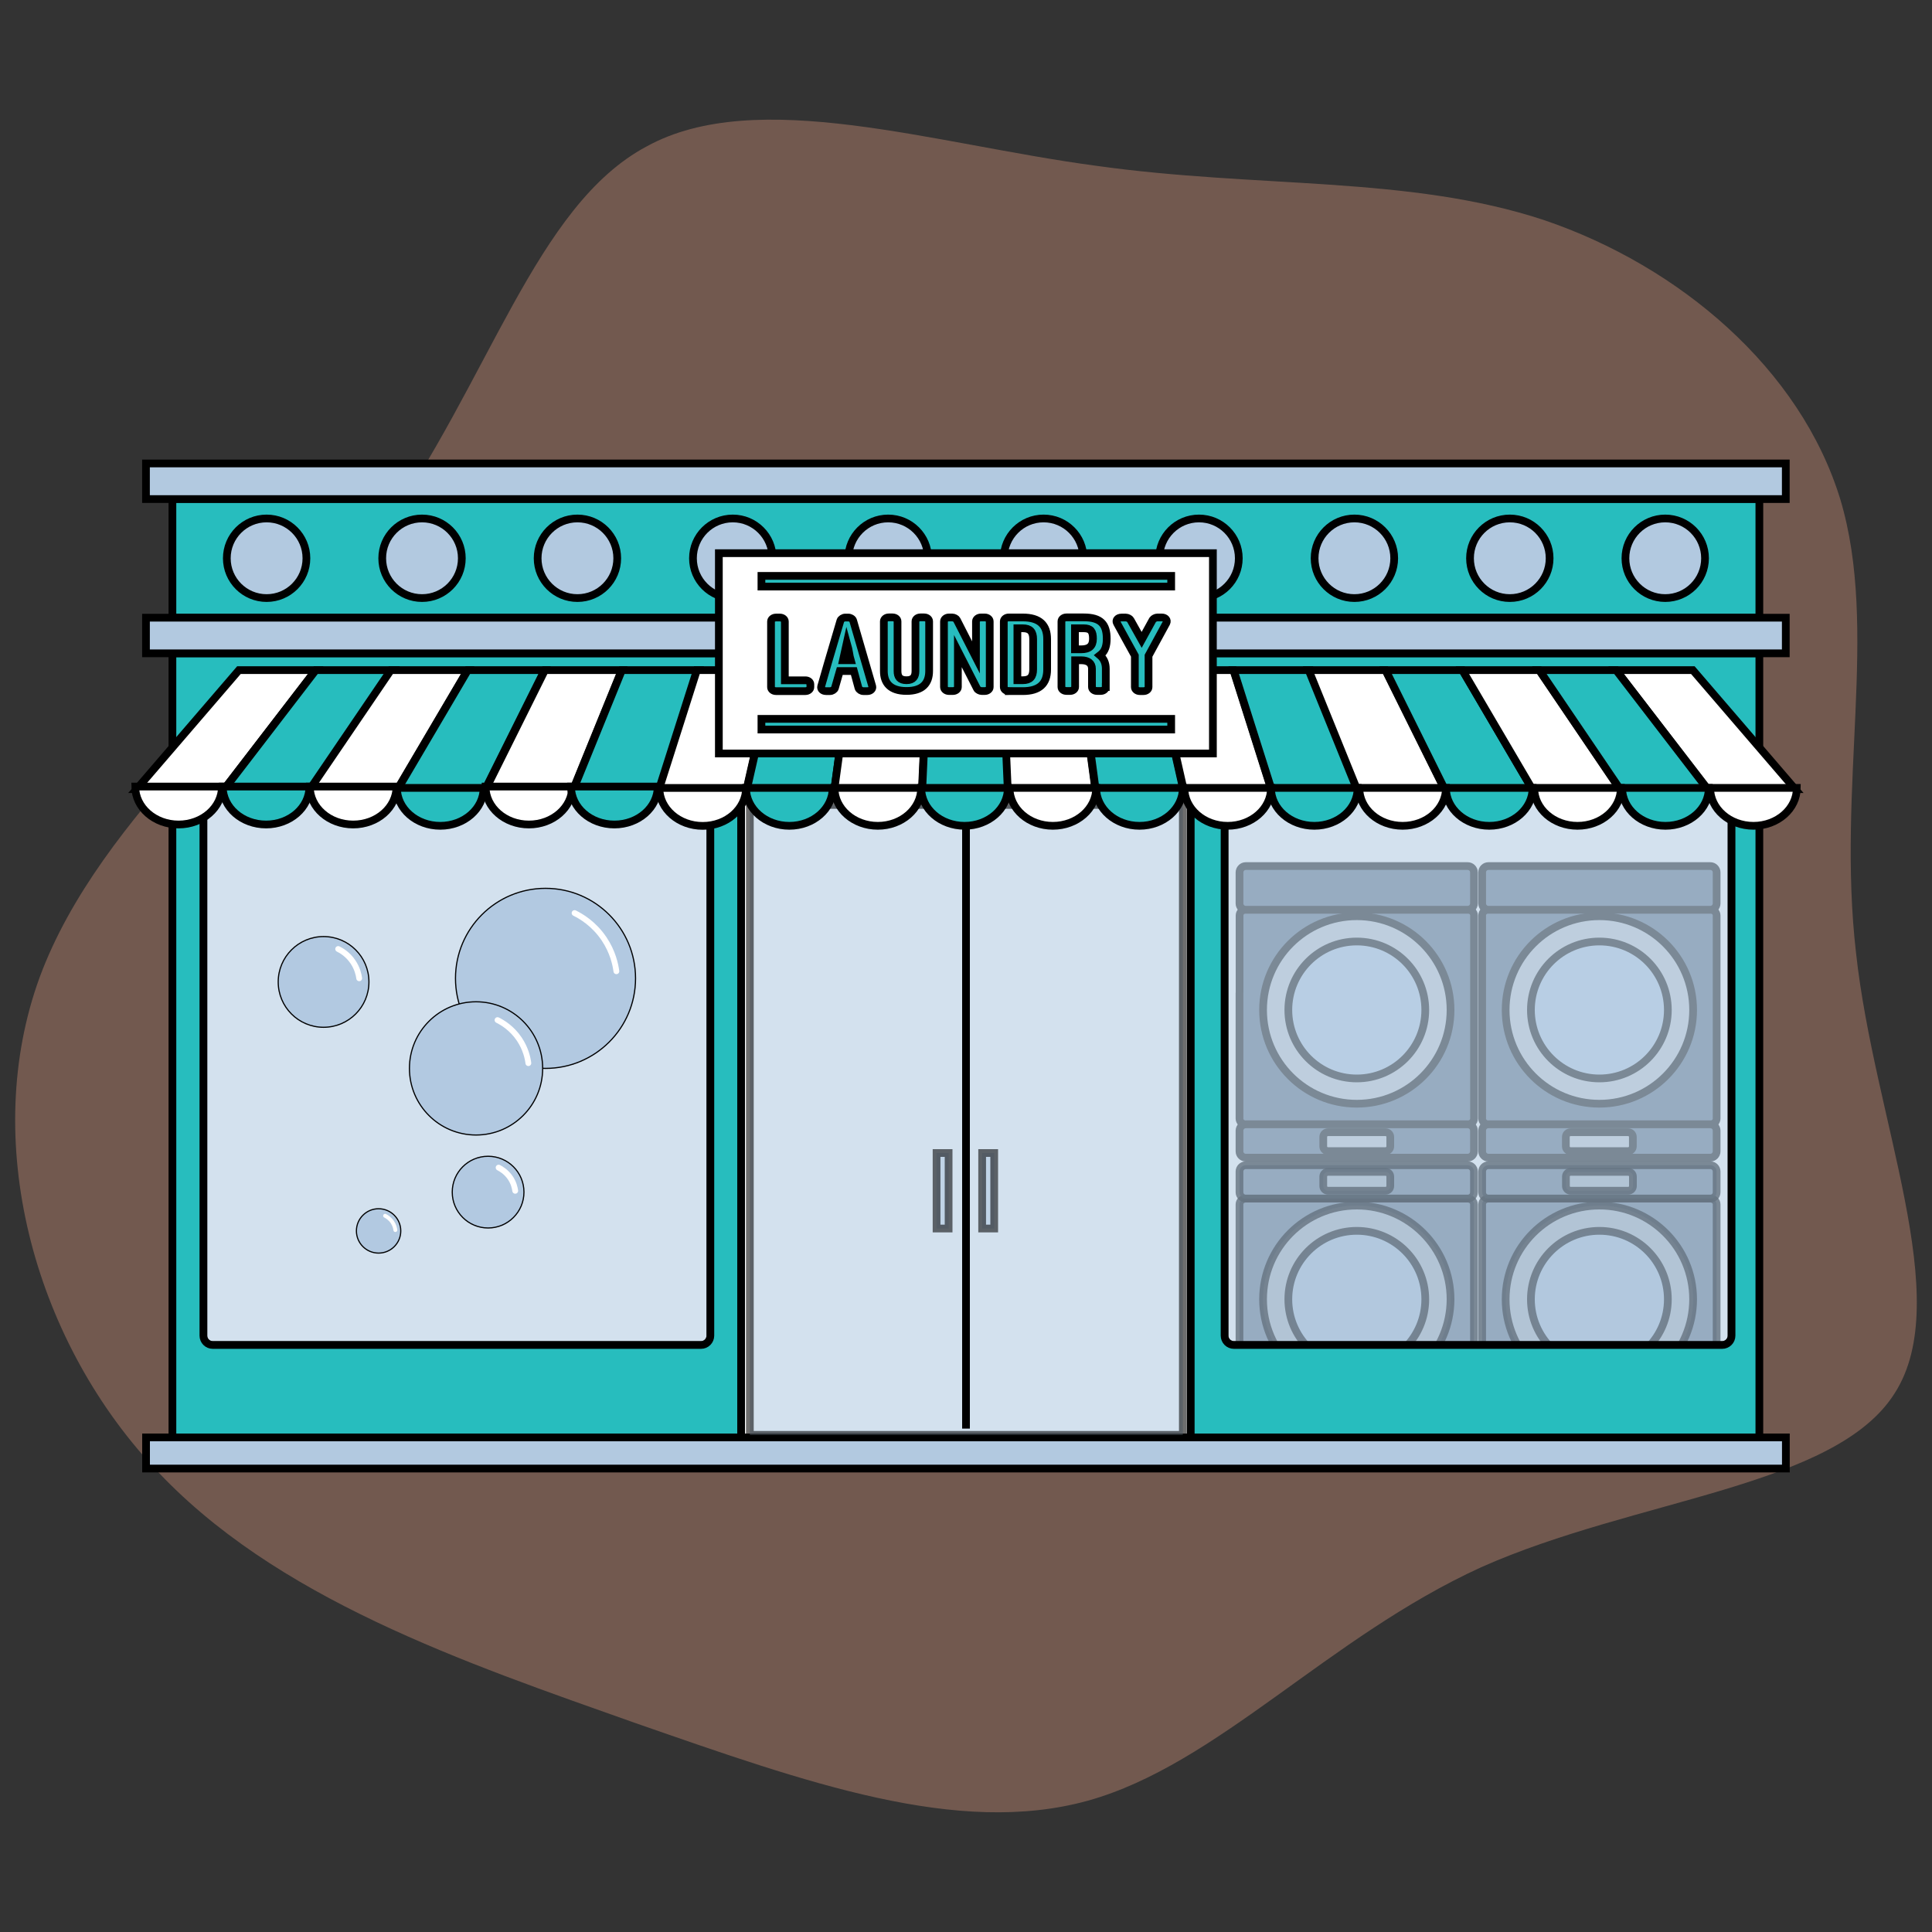 <?xml version="1.0" encoding="utf-8"?>
<!-- Generator: Adobe Illustrator 27.4.0, SVG Export Plug-In . SVG Version: 6.00 Build 0)  -->
<svg version="1.1" xmlns="http://www.w3.org/2000/svg" xmlns:xlink="http://www.w3.org/1999/xlink" x="0px" y="0px"
	 viewBox="0 0 250 250" style="enable-background:new 0 0 250 250;" xml:space="preserve">
<rect x="0" y="0" width="250" height="250" fill="#333333" stroke="none"/>
<style type="text/css">
	.st0{opacity:0.35;fill:#E7A184;}
	.st1{fill:#FFFFFF;stroke:#000000;stroke-miterlimit:10;}
	.st2{opacity:0.57;fill:#B2C9E1;stroke:#000000;stroke-miterlimit:10;}
	.st3{fill:#B2C9E1;stroke:#000000;stroke-width:0.15;stroke-miterlimit:10;}
	.st4{fill:none;stroke:#FFFFFF;stroke-width:0.75;stroke-linecap:round;stroke-miterlimit:10;}
	.st5{fill:none;stroke:#FFFFFF;stroke-width:0.5;stroke-linecap:round;stroke-miterlimit:10;}
	.st6{opacity:0.8;}
	.st7{fill:#52667D;stroke:#000000;stroke-miterlimit:10;}
	.st8{fill:#C2C9D0;stroke:#000000;stroke-miterlimit:10;}
	.st9{fill:#B2C9E1;stroke:#000000;stroke-miterlimit:10;}
	.st10{opacity:0.8;fill:#52667D;stroke:#000000;stroke-miterlimit:10;}
	.st11{opacity:0.8;fill:#C2C9D0;stroke:#000000;stroke-miterlimit:10;}
	.st12{opacity:0.8;fill:#B2C9E1;stroke:#000000;stroke-miterlimit:10;}
	.st13{fill:#27BDBE;stroke:#000000;stroke-miterlimit:10;}
	.st14{fill:#B2C9E0;stroke:#000000;stroke-miterlimit:10;}
	.st15{fill:none;stroke:#000000;stroke-miterlimit:10;}
</style>
<g id="Layer_2">
	<path class="st0" d="M199.8,28.48c17.53,5.95,33.18,19.25,38.34,36.15c5.01,16.74-0.47,37.09,2.03,58.68
		c2.35,21.6,12.83,44.75,5.01,56.96c-7.67,12.21-33.49,13.61-53.52,22.53c-19.87,9.08-34.11,25.51-50.86,30.2
		c-16.9,4.69-36.46-2.35-58.53-10.02c-22.06-7.82-46.79-16.12-62.44-33.18C4.2,172.92-2.53,147.41,5.14,126.44
		c7.82-21.13,30.05-37.71,44.13-57.43S69.29,26.6,83.69,18.94c14.24-7.82,37.09-0.31,58.06,2.5
		C162.87,24.41,182.28,22.69,199.8,28.48z"/>
</g>
<g id="Layer_3">
	<rect x="24.3" y="71.58" class="st1" width="201.37" height="116.44"/>
</g>
<g id="Layer_1">
	<path class="st2" d="M90.71,174.04H27.53c-0.67,0-1.21-0.54-1.21-1.21v-68.57c0-0.67,0.54-1.21,1.21-1.21h63.18
		c0.67,0,1.21,0.54,1.21,1.21v68.57C91.92,173.5,91.38,174.04,90.71,174.04z"/>
	<circle class="st3" cx="70.59" cy="126.6" r="11.65"/>
	<path class="st4" d="M74.35,118.15c0.81,0.4,2.5,1.37,3.82,3.34c1.13,1.68,1.47,3.31,1.59,4.19"/>
	<circle class="st3" cx="61.6" cy="138.25" r="8.62"/>
	<path class="st4" d="M64.38,132c0.6,0.3,1.85,1.02,2.82,2.47c0.83,1.24,1.09,2.45,1.17,3.1"/>
	<circle class="st3" cx="41.87" cy="127.06" r="5.87"/>
	<path class="st4" d="M43.76,122.8c0.41,0.2,1.26,0.69,1.92,1.68c0.57,0.85,0.74,1.67,0.8,2.11"/>
	<circle class="st3" cx="63.16" cy="154.26" r="4.64"/>
	<path class="st4" d="M64.52,151.09c0.32,0.16,0.99,0.55,1.52,1.33c0.45,0.67,0.58,1.32,0.63,1.67"/>
	<circle class="st3" cx="48.99" cy="159.28" r="2.87"/>
	<path class="st5" d="M49.83,157.32c0.2,0.1,0.61,0.34,0.94,0.82c0.28,0.41,0.36,0.81,0.39,1.03"/>
	<g class="st6">
		<path class="st7" d="M160.4,128.43v-9.98c0-0.41,0.36-0.74,0.81-0.74h28.72c0.44,0,0.81,0.33,0.81,0.74v26.3
			c0,0.41-0.36,0.74-0.81,0.74H161.2c-0.44,0-0.81-0.33-0.81-0.74V128.43"/>
		<g>
			<path class="st7" d="M161.2,145.49h28.72c0.44,0,0.81,0.36,0.81,0.81v2.69c0,0.44-0.36,0.81-0.81,0.81H161.2
				c-0.44,0-0.81-0.36-0.81-0.81v-2.69C160.4,145.85,160.76,145.49,161.2,145.49z"/>
			<path class="st7" d="M161.2,112.07h28.72c0.44,0,0.81,0.36,0.81,0.81v4.03c0,0.44-0.36,0.81-0.81,0.81H161.2
				c-0.44,0-0.81-0.36-0.81-0.81v-4.03C160.4,112.43,160.76,112.07,161.2,112.07z"/>
			<path class="st8" d="M175.57,118.56L175.57,118.56c6.7,0,12.13,5.43,12.13,12.13v0c0,6.7-5.43,12.13-12.13,12.13h0
				c-6.7,0-12.13-5.43-12.13-12.13v0C163.44,123.99,168.87,118.56,175.57,118.56z"/>
			<circle class="st9" cx="175.57" cy="130.69" r="8.86"/>
			<path class="st8" d="M179.29,148.95h-7.45c-0.34,0-0.61-0.27-0.61-0.61v-1.22c0-0.34,0.27-0.61,0.61-0.61h7.45
				c0.34,0,0.61,0.27,0.61,0.61v1.22C179.9,148.67,179.63,148.95,179.29,148.95z"/>
		</g>
	</g>
	<path class="st10" d="M190.73,172.16v9.98c0,0.41-0.36,0.74-0.81,0.74H161.2c-0.44,0-0.81-0.33-0.81-0.74v-26.3
		c0-0.41,0.36-0.74,0.81-0.74h28.72c0.44,0,0.81,0.33,0.81,0.74V172.16"/>
	<path class="st10" d="M189.93,155.09H161.2c-0.44,0-0.81-0.36-0.81-0.81v-2.69c0-0.44,0.36-0.81,0.81-0.81h28.72
		c0.44,0,0.81,0.36,0.81,0.81v2.69C190.73,154.73,190.37,155.09,189.93,155.09z"/>
	<path class="st10" d="M189.93,188.52H161.2c-0.44,0-0.81-0.36-0.81-0.81v-4.03c0-0.44,0.36-0.81,0.81-0.81h28.72
		c0.44,0,0.81,0.36,0.81,0.81v4.03C190.73,188.15,190.37,188.52,189.93,188.52z"/>
	<path class="st11" d="M175.57,180.26L175.57,180.26c-6.7,0-12.13-5.43-12.13-12.13v0c0-6.7,5.43-12.13,12.13-12.13h0
		c6.7,0,12.13,5.43,12.13,12.13v0C187.69,174.83,182.26,180.26,175.57,180.26z"/>
	<circle class="st12" cx="175.57" cy="168.13" r="8.86"/>
	<path class="st11" d="M171.84,151.64h7.45c0.34,0,0.61,0.27,0.61,0.61v1.22c0,0.34-0.27,0.61-0.61,0.61h-7.45
		c-0.34,0-0.61-0.27-0.61-0.61v-1.22C171.23,151.91,171.51,151.64,171.84,151.64z"/>
	<path class="st10" d="M222.13,172.16v9.98c0,0.41-0.36,0.74-0.81,0.74H192.6c-0.44,0-0.81-0.33-0.81-0.74v-26.3
		c0-0.41,0.36-0.74,0.81-0.74h28.72c0.44,0,0.81,0.33,0.81,0.74V172.16"/>
	<path class="st10" d="M221.32,155.09H192.6c-0.44,0-0.81-0.36-0.81-0.81v-2.69c0-0.44,0.36-0.81,0.81-0.81h28.72
		c0.44,0,0.81,0.36,0.81,0.81v2.69C222.13,154.73,221.77,155.09,221.32,155.09z"/>
	<path class="st10" d="M221.32,188.52H192.6c-0.44,0-0.81-0.36-0.81-0.81v-4.03c0-0.44,0.36-0.81,0.81-0.81h28.72
		c0.44,0,0.81,0.36,0.81,0.81v4.03C222.13,188.15,221.77,188.52,221.32,188.52z"/>
	<path class="st11" d="M203.24,151.64h7.45c0.34,0,0.61,0.27,0.61,0.61v1.22c0,0.34-0.27,0.61-0.61,0.61h-7.45
		c-0.34,0-0.61-0.27-0.61-0.61v-1.22C202.63,151.91,202.9,151.64,203.24,151.64z"/>
	<path class="st11" d="M206.96,180.26L206.96,180.26c-6.7,0-12.13-5.43-12.13-12.13v0c0-6.7,5.43-12.13,12.13-12.13h0
		c6.7,0,12.13,5.43,12.13,12.13v0C219.08,174.83,213.66,180.26,206.96,180.26z"/>
	<circle class="st12" cx="206.96" cy="168.13" r="8.86"/>
	<g class="st6">
		<path class="st7" d="M191.79,128.43v-9.98c0-0.41,0.36-0.74,0.81-0.74h28.72c0.44,0,0.81,0.33,0.81,0.74v26.3
			c0,0.41-0.36,0.74-0.81,0.74H192.6c-0.44,0-0.81-0.33-0.81-0.74V128.43"/>
		<g>
			<path class="st7" d="M192.6,145.49h28.72c0.44,0,0.81,0.36,0.81,0.81v2.69c0,0.44-0.36,0.81-0.81,0.81H192.6
				c-0.44,0-0.81-0.36-0.81-0.81v-2.69C191.79,145.85,192.15,145.49,192.6,145.49z"/>
			<path class="st7" d="M192.6,112.07h28.72c0.44,0,0.81,0.36,0.81,0.81v4.03c0,0.44-0.36,0.81-0.81,0.81H192.6
				c-0.44,0-0.81-0.36-0.81-0.81v-4.03C191.79,112.43,192.15,112.07,192.6,112.07z"/>
			<path class="st8" d="M206.96,118.56L206.96,118.56c6.7,0,12.13,5.43,12.13,12.13v0c0,6.7-5.43,12.13-12.13,12.13h0
				c-6.7,0-12.13-5.43-12.13-12.13v0C194.83,123.99,200.26,118.56,206.96,118.56z"/>
			<circle class="st9" cx="206.96" cy="130.69" r="8.86"/>
			<path class="st8" d="M210.68,148.95h-7.45c-0.34,0-0.61-0.27-0.61-0.61v-1.22c0-0.34,0.27-0.61,0.61-0.61h7.45
				c0.34,0,0.61,0.27,0.61,0.61v1.22C211.29,148.67,211.02,148.95,210.68,148.95z"/>
		</g>
	</g>
	<path class="st2" d="M160.01,174.04h-0.34c-0.67,0-1.21-0.54-1.21-1.21v-68.57c0-0.67,0.54-1.21,1.21-1.21h63.18
		c0.67,0,1.21,0.54,1.21,1.21v68.57c0,0.67-0.54,1.21-1.21,1.21H160.01"/>
	<rect x="22.31" y="64.55" class="st13" width="205.35" height="15.38"/>
	<path class="st13" d="M22.31,84.54V186H95.9v-82.94h58.18V186h73.58V84.54H22.31z M91.92,172.83c0,0.67-0.54,1.21-1.21,1.21H27.53
		c-0.67,0-1.21-0.54-1.21-1.21v-68.57c0-0.67,0.54-1.21,1.21-1.21h63.18c0.67,0,1.21,0.54,1.21,1.21V172.83z M224.06,172.83
		c0,0.67-0.54,1.21-1.21,1.21h-62.84h-0.34c-0.67,0-1.21-0.54-1.21-1.21v-68.57c0-0.67,0.54-1.21,1.21-1.21h63.18
		c0.67,0,1.21,0.54,1.21,1.21V172.83z"/>
	<rect x="18.9" y="186" class="st14" width="212.19" height="4.03"/>
	<rect x="97.03" y="104.16" class="st2" width="56.03" height="81.51"/>
	<line class="st15" x1="125" y1="104.96" x2="125" y2="184.86"/>
	<rect x="121.19" y="149.2" class="st2" width="1.56" height="9.77"/>
	<rect x="127.09" y="149.2" class="st2" width="1.56" height="9.77"/>
	<g>
		<g>
			<path class="st1" d="M29.01,102.11c-3.78,0-7.55,0-11.33,0c4.41-5.13,8.82-10.27,13.24-15.4c3.31,0,6.62,0,9.93,0
				C36.9,91.84,32.96,96.97,29.01,102.11z"/>
			<path class="st13" d="M40.37,102.11c-3.78,0-7.55,0-11.33,0c3.94-5.13,7.89-10.27,11.83-15.4c3.31,0,6.62,0,9.93,0
				C47.33,91.84,43.85,96.97,40.37,102.11z"/>
			<path class="st1" d="M51.44,102.11c-3.78,0-7.55,0-11.33,0c3.49-5.13,6.98-10.27,10.47-15.4c3.31,0,6.62,0,9.93,0
				C57.48,91.84,54.46,96.97,51.44,102.11z"/>
			<path class="st13" d="M62.8,102.11c-3.78,0-7.55,0-11.33,0c3.02-5.13,6.05-10.27,9.07-15.4c3.31,0,6.62,0,9.93,0
				C67.91,91.84,65.36,96.97,62.8,102.11z"/>
			<path class="st1" d="M74.19,102.11c-3.78,0-7.55,0-11.33,0c2.55-5.13,5.11-10.27,7.66-15.4c3.31,0,6.62,0,9.93,0
				C78.36,91.84,76.28,96.97,74.19,102.11z"/>
			<path class="st13" d="M85.55,102.11c-3.78,0-7.55,0-11.33,0c2.09-5.13,4.17-10.27,6.26-15.4c3.31,0,6.62,0,9.93,0
				C88.8,91.84,87.17,96.97,85.55,102.11z"/>
			<path class="st1" d="M96.61,102.11c-3.78,0-7.55,0-11.33,0c1.63-5.13,3.26-10.27,4.9-15.4c3.31,0,6.62,0,9.93,0
				C98.95,91.84,97.78,96.97,96.61,102.11z"/>
			<path class="st13" d="M107.98,102.11c-3.78,0-7.55,0-11.33,0c1.17-5.13,2.33-10.27,3.5-15.4c3.31,0,6.62,0,9.93,0
				C109.38,91.84,108.68,96.97,107.98,102.11z"/>
			<path class="st1" d="M119.3,102.11c-3.78,0-7.55,0-11.33,0c0.7-5.13,1.4-10.27,2.1-15.4c3.31,0,6.62,0,9.93,0
				C119.77,91.84,119.54,96.97,119.3,102.11z"/>
			<path class="st13" d="M130.67,102.11c-3.78,0-7.55,0-11.33,0c0.23-5.13,0.46-10.27,0.7-15.4c3.31,0,6.62,0,9.93,0
				C130.2,91.84,130.44,96.97,130.67,102.11z"/>
			<path class="st1" d="M141.73,102.11c-3.77,0-7.55,0-11.33,0c-0.22-5.13-0.45-10.27-0.67-15.4c3.31,0,6.62,0,9.93,0
				C140.35,91.84,141.04,96.97,141.73,102.11z"/>
			<path class="st13" d="M153.1,102.11c-3.78,0-7.55,0-11.33,0c-0.69-5.13-1.38-10.27-2.07-15.4c3.31,0,6.62,0,9.93,0
				C150.78,91.84,151.94,96.97,153.1,102.11z"/>
			<path class="st1" d="M164.48,102.11c-3.77,0-7.55,0-11.33,0c-1.16-5.13-2.32-10.27-3.48-15.4c3.31,0,6.62,0,9.93,0
				C161.23,91.84,162.86,96.97,164.48,102.11z"/>
			<path class="st13" d="M175.85,102.11c-3.78,0-7.55,0-11.33,0c-1.63-5.13-3.25-10.27-4.88-15.4c3.31,0,6.62,0,9.93,0
				C171.66,91.84,173.76,96.97,175.85,102.11z"/>
			<path class="st1" d="M186.91,102.11c-3.78,0-7.55,0-11.33,0c-2.08-5.13-4.16-10.27-6.24-15.4c3.31,0,6.62,0,9.93,0
				C181.82,91.84,184.36,96.97,186.91,102.11z"/>
			<path class="st13" d="M198.27,102.11c-3.78,0-7.55,0-11.33,0c-2.55-5.13-5.1-10.27-7.64-15.4c3.31,0,6.62,0,9.93,0
				C192.25,91.84,195.26,96.97,198.27,102.11z"/>
			<path class="st1" d="M209.6,102.11c-3.78,0-7.55,0-11.33,0c-3.01-5.13-6.03-10.27-9.04-15.4c3.31,0,6.62,0,9.93,0
				C202.64,91.84,206.12,96.97,209.6,102.11z"/>
			<path class="st1" d="M232.29,102.11c-3.78,0-7.55,0-11.33,0c-3.95-5.13-7.89-10.27-11.84-15.4c3.31,0,6.62,0,9.93,0
				C223.47,91.84,227.88,96.97,232.29,102.11z"/>
			<path class="st13" d="M220.96,102.11c-3.77,0-7.55,0-11.33,0c-3.48-5.13-6.96-10.27-10.44-15.4c3.31,0,6.62,0,9.93,0
				C213.07,91.84,217.02,96.97,220.96,102.11z"/>
		</g>
	</g>
	<rect x="18.89" y="79.93" class="st14" width="212.19" height="4.61"/>
	<path class="st1" d="M17.5,101.78c0,2.71,2.51,4.91,5.61,4.91h0c3.1,0,5.61-2.2,5.61-4.91v0L17.5,101.78L17.5,101.78z"/>
	<path class="st13" d="M28.82,101.78c0,2.71,2.51,4.91,5.61,4.91h0c3.1,0,5.61-2.2,5.61-4.91v0L28.82,101.78L28.82,101.78z"/>
	<path class="st1" d="M40.09,101.78c0,2.71,2.51,4.91,5.61,4.91h0c3.1,0,5.61-2.2,5.61-4.91v0L40.09,101.78L40.09,101.78z"/>
	<path class="st13" d="M51.36,101.95c0,2.71,2.51,4.91,5.61,4.91h0c3.1,0,5.61-2.2,5.61-4.91v0L51.36,101.95L51.36,101.95z"/>
	<path class="st1" d="M62.83,101.78c0,2.71,2.51,4.91,5.61,4.91h0c3.1,0,5.61-2.2,5.61-4.91v0L62.83,101.78L62.83,101.78z"/>
	<path class="st13" d="M73.89,101.78c0,2.71,2.51,4.91,5.61,4.91h0c3.1,0,5.61-2.2,5.61-4.91v0L73.89,101.78L73.89,101.78z"/>
	<path class="st1" d="M85.32,101.96c0,2.71,2.51,4.91,5.61,4.91h0c3.1,0,5.61-2.2,5.61-4.91v0L85.32,101.96L85.32,101.96z"/>
	<path class="st13" d="M96.53,101.95c0,2.71,2.51,4.91,5.61,4.91h0c3.1,0,5.61-2.2,5.61-4.91v0L96.53,101.95L96.53,101.95z"/>
	<path class="st1" d="M107.98,101.95c0,2.71,2.51,4.91,5.61,4.91h0c3.1,0,5.61-2.2,5.61-4.91v0L107.98,101.95L107.98,101.95z"/>
	<path class="st13" d="M119.2,101.95c0,2.71,2.51,4.91,5.61,4.91h0c3.1,0,5.61-2.2,5.61-4.91v0L119.2,101.95L119.2,101.95z"/>
	<path class="st1" d="M130.63,101.95c0,2.71,2.51,4.91,5.61,4.91h0c3.1,0,5.61-2.2,5.61-4.91v0L130.63,101.95L130.63,101.95z"/>
	<path class="st13" d="M141.84,101.95c0,2.71,2.51,4.91,5.61,4.91h0c3.1,0,5.61-2.2,5.61-4.91v0L141.84,101.95L141.84,101.95z"/>
	<path class="st1" d="M153.25,101.95c0,2.71,2.51,4.91,5.61,4.91h0c3.1,0,5.61-2.2,5.61-4.91v0L153.25,101.95L153.25,101.95z"/>
	<path class="st13" d="M164.46,101.95c0,2.71,2.51,4.91,5.61,4.91l0,0c3.1,0,5.61-2.2,5.61-4.91v0L164.46,101.95L164.46,101.95z"/>
	<path class="st1" d="M175.89,101.95c0,2.71,2.51,4.91,5.61,4.91l0,0c3.1,0,5.61-2.2,5.61-4.91v0L175.89,101.95L175.89,101.95z"/>
	<path class="st13" d="M187.1,101.95c0,2.71,2.51,4.91,5.61,4.91h0c3.1,0,5.61-2.2,5.61-4.91v0L187.1,101.95L187.1,101.95z"/>
	<path class="st1" d="M198.52,101.95c0,2.71,2.51,4.91,5.61,4.91l0,0c3.1,0,5.61-2.2,5.61-4.91v0L198.52,101.95L198.52,101.95z"/>
	<path class="st13" d="M209.9,101.95c0,2.71,2.51,4.91,5.61,4.91h0c3.1,0,5.61-2.2,5.61-4.91v0L209.9,101.95L209.9,101.95z"/>
	<path class="st1" d="M221.29,101.95c0,2.71,2.51,4.91,5.61,4.91h0c3.1,0,5.61-2.2,5.61-4.91v0L221.29,101.95L221.29,101.95z"/>
	<rect x="18.89" y="59.97" class="st14" width="212.19" height="4.61"/>
	<g>
		<circle class="st14" cx="34.5" cy="72.24" r="5.15"/>
		<circle class="st14" cx="54.61" cy="72.24" r="5.15"/>
		<circle class="st14" cx="74.72" cy="72.24" r="5.15"/>
		<circle class="st14" cx="94.82" cy="72.24" r="5.15"/>
		<circle class="st14" cx="114.93" cy="72.24" r="5.15"/>
		<circle class="st14" cx="135.04" cy="72.24" r="5.15"/>
		<circle class="st14" cx="155.15" cy="72.24" r="5.15"/>
		<circle class="st14" cx="175.26" cy="72.24" r="5.15"/>
		<circle class="st14" cx="195.37" cy="72.24" r="5.15"/>
		<circle class="st14" cx="215.48" cy="72.24" r="5.15"/>
	</g>
	<rect x="93.02" y="71.58" class="st1" width="63.93" height="25.92"/>
	<g>
		<path class="st13" d="M104.86,88.92c0,0.28-0.29,0.51-0.64,0.51h-3.81c-0.36,0-0.64-0.23-0.64-0.51v-8.5
			c0-0.28,0.29-0.51,0.64-0.51h0.52c0.34,0,0.63,0.23,0.63,0.51v7.61h2.66c0.36,0,0.64,0.23,0.64,0.51V88.92z"/>
		<path class="st13" d="M110.49,86.83h-1.82l-0.63,2.2c-0.07,0.21-0.36,0.4-0.63,0.4h-0.52c-0.43,0-0.72-0.28-0.63-0.61l0.86-2.99
			l1.63-5.52c0.07-0.21,0.36-0.4,0.63-0.4h0.39c0.27,0,0.57,0.18,0.63,0.4l2.47,8.5c0.09,0.32-0.2,0.62-0.63,0.62h-0.52
			c-0.27,0-0.55-0.18-0.63-0.4L110.49,86.83z M109.08,85.43h1c-0.2-0.68-0.16-1.06-0.5-2.26L109.08,85.43z"/>
		<path class="st13" d="M114.37,80.4c0-0.28,0.29-0.51,0.63-0.51h0.5c0.36,0,0.64,0.23,0.64,0.51v6.43c0,0.75,0.29,1.19,1.16,1.19
			c0.91,0,1.16-0.51,1.16-1.19V80.4c0-0.28,0.29-0.51,0.63-0.51h0.5c0.36,0,0.64,0.23,0.64,0.51v6.43c0,1.58-0.86,2.58-2.93,2.58
			c-2.15,0-2.93-1.09-2.93-2.58V80.4z"/>
		<path class="st13" d="M127.02,89.42c-0.21,0-0.52-0.16-0.59-0.31l-2.48-4.86v4.66c0,0.28-0.3,0.51-0.64,0.51h-0.52
			c-0.34,0-0.64-0.23-0.64-0.51v-8.5c0-0.28,0.3-0.51,0.64-0.51h0.43c0.23,0,0.52,0.16,0.59,0.31l2.48,4.86v-4.66
			c0-0.28,0.29-0.51,0.64-0.51h0.5c0.36,0,0.64,0.23,0.64,0.51v8.5c0,0.28-0.29,0.51-0.64,0.51H127.02z"/>
		<path class="st13" d="M130.53,89.42c-0.36,0-0.64-0.23-0.64-0.51v-8.5c0-0.28,0.29-0.51,0.64-0.51h1.82c2.15,0,3.15,0.96,3.15,2.8
			v3.93c0,1.84-1,2.8-3.15,2.8H130.53z M131.65,81.3v6.72h0.7c0.95,0,1.34-0.45,1.34-1.4V82.7c0-0.95-0.39-1.4-1.34-1.4H131.65z"/>
		<path class="st13" d="M143.08,88.9c0,0.28-0.29,0.51-0.64,0.51h-0.5c-0.36,0-0.64-0.23-0.64-0.51v-2.36c0-0.71-0.5-1.1-1.38-1.1
			h-0.8v3.46c0,0.28-0.29,0.51-0.63,0.51h-0.5c-0.36,0-0.64-0.23-0.64-0.51v-8.5c0-0.28,0.29-0.51,0.64-0.51h2.25
			c2.2,0,2.97,0.88,2.97,2.77c0,0.88-0.2,1.58-0.75,2.02c-0.05,0.04-0.09,0.07-0.14,0.11c0.52,0.44,0.77,1.02,0.77,1.75V88.9z
			 M139.11,84.02h0.8c1,0,1.52-0.4,1.52-1.36c0-0.96-0.27-1.36-1.2-1.36h-1.13V84.02z"/>
		<path class="st13" d="M147.73,82.8l1.43-2.6c0.09-0.14,0.39-0.3,0.59-0.3h0.59c0.48,0,0.77,0.35,0.59,0.71l-2.31,4.24v4.07
			c0,0.28-0.29,0.51-0.64,0.51h-0.5c-0.34,0-0.63-0.23-0.63-0.51v-4.08c-0.77-1.41-1.56-2.81-2.32-4.22
			c-0.2-0.35,0.09-0.71,0.59-0.71h0.57c0.21,0,0.52,0.16,0.59,0.3L147.73,82.8z"/>
	</g>
	<rect x="98.53" y="74.52" class="st13" width="53.02" height="1.38"/>
	<rect x="98.53" y="93.02" class="st13" width="53.02" height="1.38"/>
</g>
</svg>
